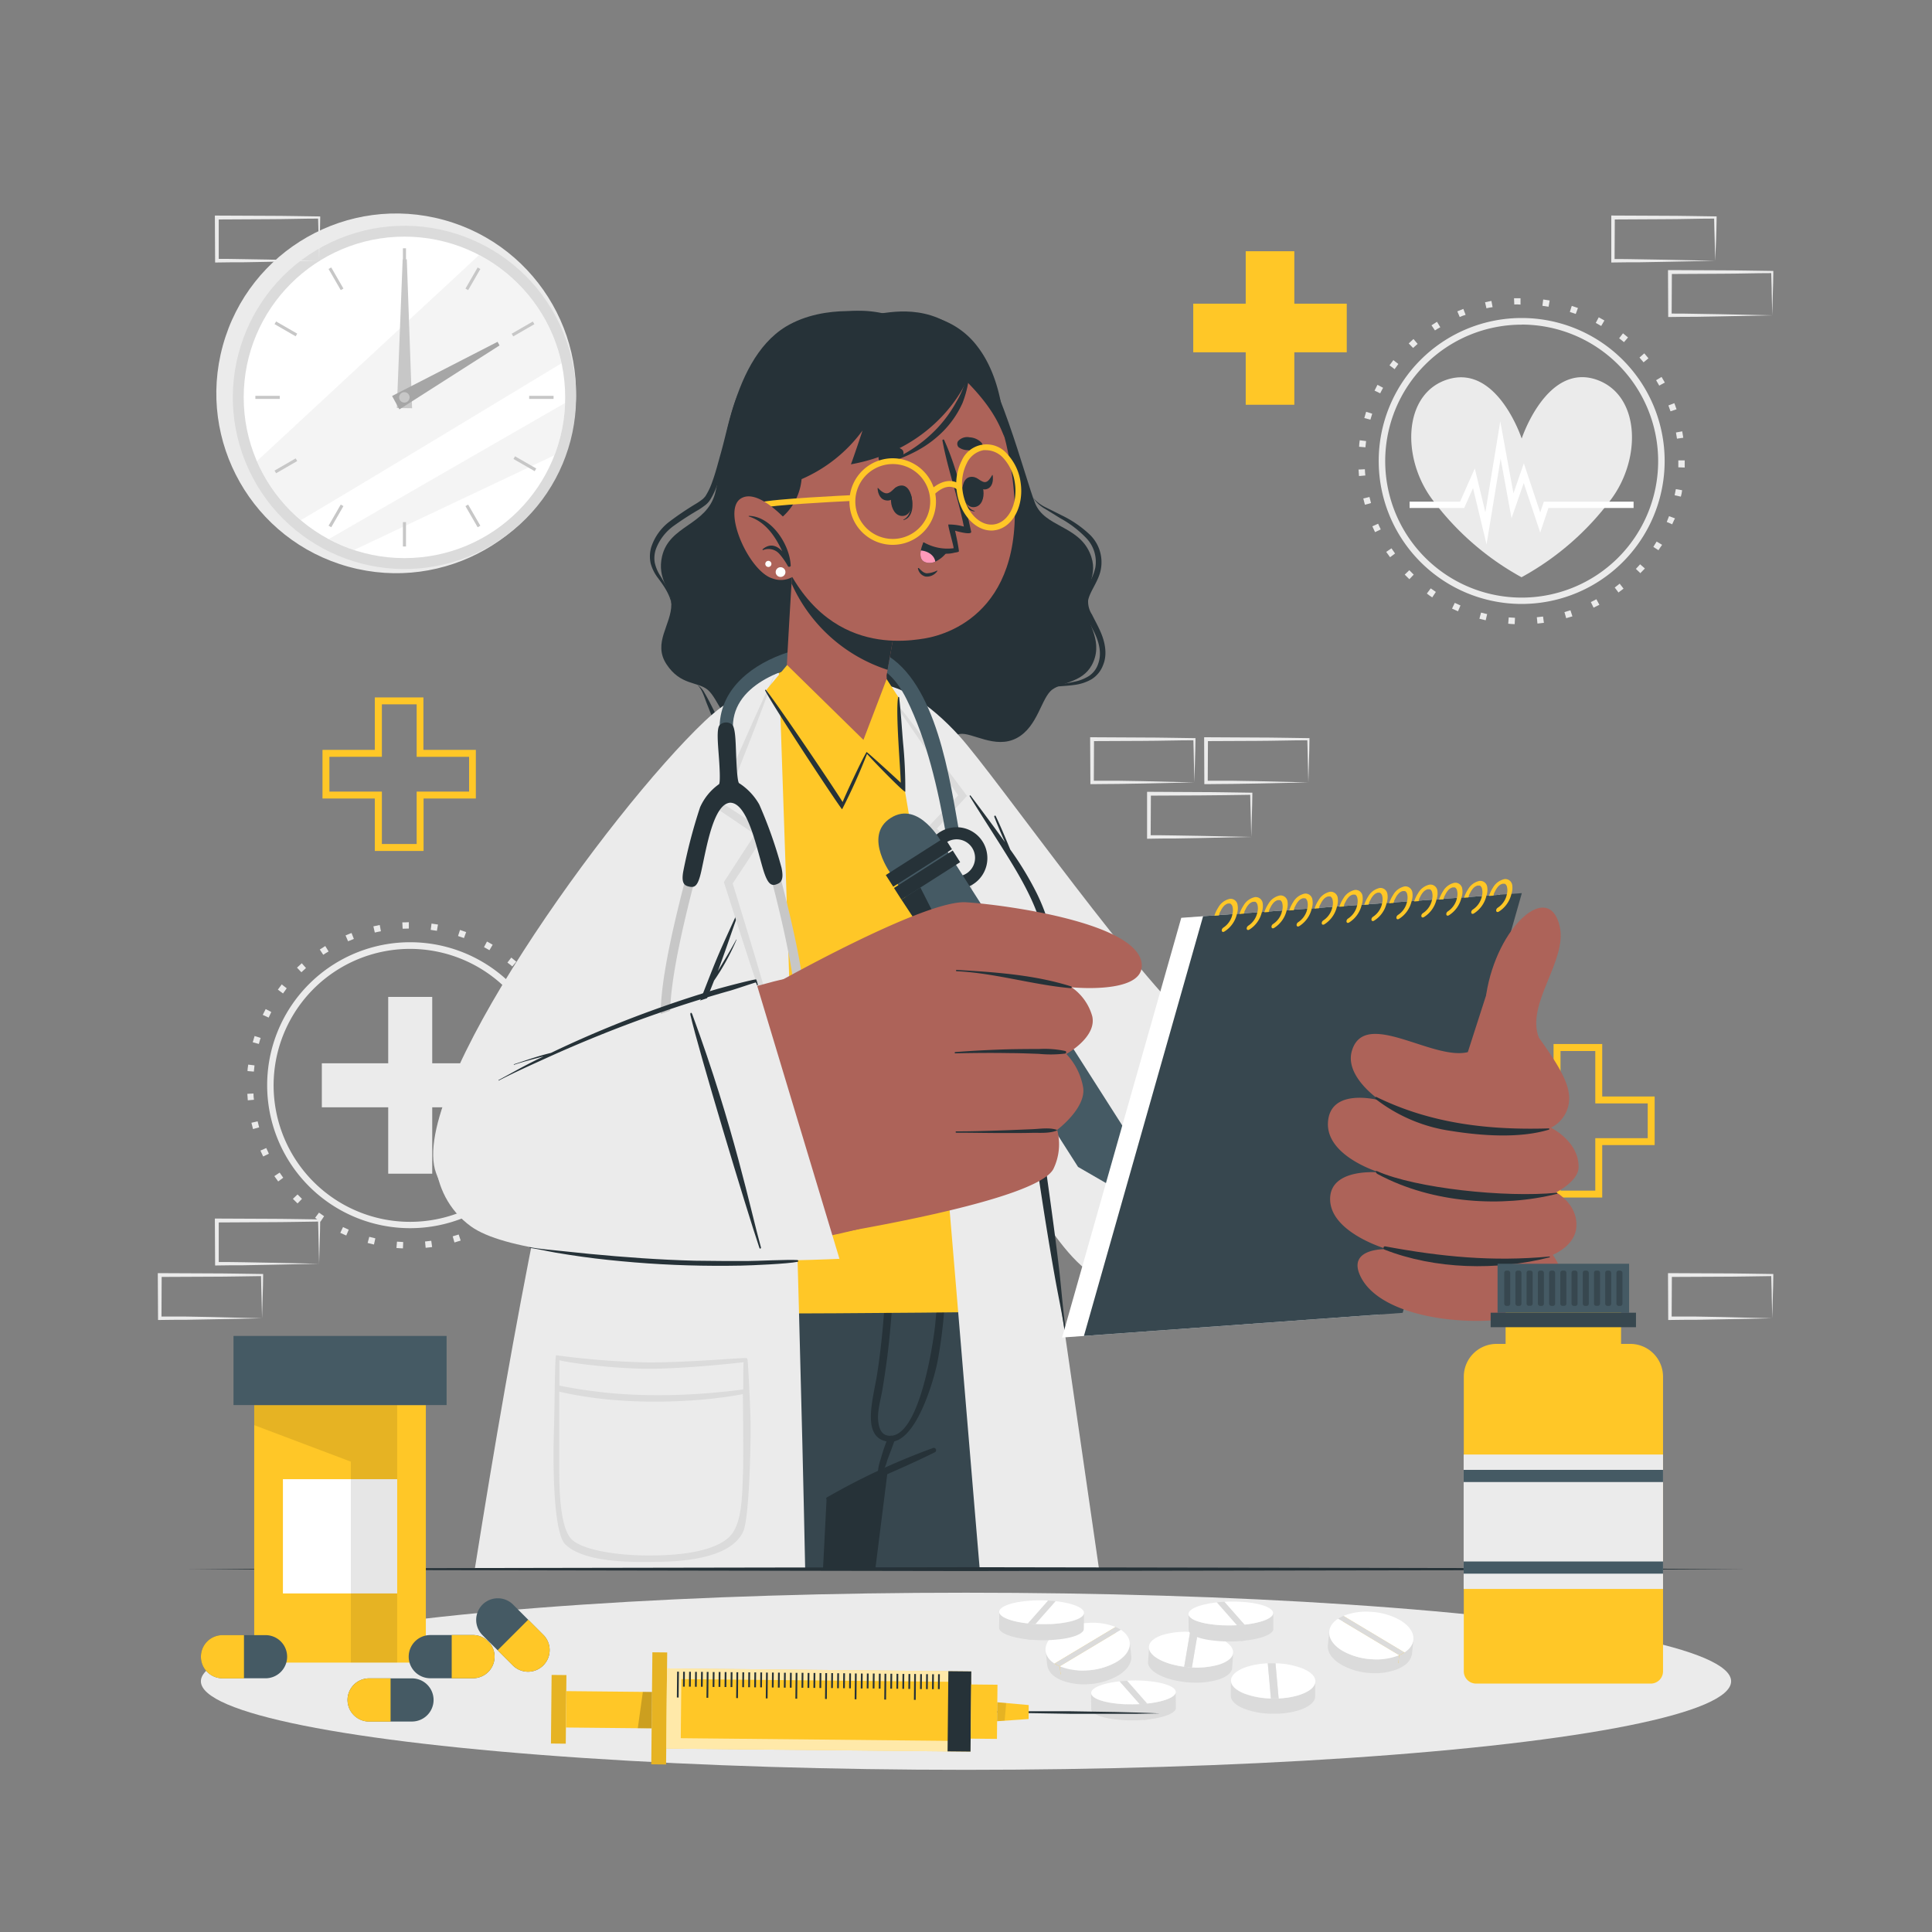 <svg xmlns="http://www.w3.org/2000/svg" viewBox="0 0 500 500"><rect x="0" y="0" width="500" height="500" fill="#808080" stroke="none"/><g id="freepik--background-complete--inject-75"><path d="M106.14,317.85a37,37,0,1,1,37-37A37,37,0,0,1,106.14,317.85Zm0-72.28a35.32,35.32,0,1,0,35.31,35.32A35.36,35.36,0,0,0,106.14,245.57Z" style="fill:#ebebeb"></path><path d="M104.28,323.08c-.56,0-1.12-.06-1.68-.1l.14-1.64c.53,0,1.07.08,1.61.1Zm5.88-.15L110,321.3c.54-.05,1.07-.12,1.61-.19l.22,1.63C111.28,322.82,110.73,322.88,110.16,322.93Zm-13.38-.85c-.55-.12-1.09-.26-1.64-.4l.43-1.59c.52.14,1.05.27,1.57.39Zm20.83-.53-.45-1.59c.52-.14,1-.3,1.55-.47l.51,1.57Zm-28-1.8c-.52-.22-1-.45-1.54-.69l.7-1.49c.49.24,1,.46,1.48.67Zm35.09-.9-.72-1.48c.49-.24,1-.48,1.44-.74l.78,1.45C125.68,318.34,125.18,318.6,124.67,318.85Zm-41.76-2.68c-.47-.31-.94-.63-1.39-1l1-1.34c.43.32.88.63,1.33.92Zm48.23-1.24-1-1.33,1.28-1,1,1.28C132,314.25,131.59,314.6,131.14,314.93ZM77,311.45c-.41-.39-.81-.78-1.2-1.19L77,309.12c.38.39.76.77,1.15,1.14Zm59.82-1.53-1.19-1.13c.37-.39.73-.79,1.09-1.2l1.23,1.08C137.57,309.1,137.2,309.51,136.81,309.92ZM72,305.76c-.33-.45-.65-.91-1-1.38l1.37-.91c.3.44.61.89.93,1.32ZM141.5,304l-1.37-.9c.29-.45.58-.91.86-1.37l1.41.84C142.11,303,141.81,303.51,141.5,304Zm-73.39-4.7c-.25-.51-.48-1-.71-1.53l1.51-.66c.22.5.44,1,.67,1.47Zm77-2-1.51-.64c.21-.5.41-1,.6-1.51l1.54.58C145.49,296.26,145.28,296.78,145.06,297.3Zm-79.63-5.1c-.15-.54-.28-1.08-.41-1.63l1.6-.38c.12.53.25,1.05.4,1.57Zm81.93-2.12-1.6-.36c.12-.52.22-1.05.32-1.58l1.62.29C147.6,289,147.49,289.53,147.36,290.08Zm-83.28-5.32q-.08-.84-.12-1.68L65.6,283q0,.81.12,1.62Zm84.25-2.19-1.64-.06q0-.81,0-1.62v-.17h1.65v.16C148.37,281.46,148.36,282,148.33,282.57ZM65.7,277.33l-1.64-.14c0-.56.11-1.12.18-1.67l1.63.2C65.81,276.26,65.75,276.79,65.7,277.33Zm80.61-2.25c-.08-.53-.16-1.07-.26-1.59l1.62-.3c.1.55.19,1.1.27,1.66ZM67,270.17l-1.59-.43q.23-.81.48-1.62l1.57.5C67.27,269.13,67.12,269.65,67,270.17ZM144.64,268c-.18-.52-.36-1-.55-1.53l1.54-.58c.2.52.39,1.05.57,1.58Zm-75.12-4.65L68,262.65c.24-.51.49-1,.76-1.51l1.45.77C70,262.39,69.75,262.87,69.52,263.36Zm72.2-2c-.26-.47-.53-.94-.81-1.4l1.41-.85c.29.48.57,1,.84,1.46Zm-68.48-4.24-1.33-1c.33-.45.67-.9,1-1.34l1.29,1C73.89,256.24,73.56,256.67,73.24,257.11Zm64.42-1.79q-.51-.63-1-1.23l1.24-1.09c.37.42.73.85,1.08,1.28ZM78,251.62l-1.14-1.19c.41-.39.82-.77,1.24-1.14l1.09,1.23C78.81,250.88,78.41,251.24,78,251.62Zm54.57-1.51c-.41-.36-.83-.7-1.25-1l1-1.29c.44.35.87.7,1.3,1.07Zm-48.9-3-.91-1.37,1.42-.91.86,1.41C84.6,246.48,84.14,246.77,83.69,247.07Zm43-1.2-1.41-.79.77-1.45c.5.27,1,.54,1.47.83ZM90.08,243.6l-.65-1.51c.51-.22,1-.43,1.55-.63l.6,1.53C91.07,243.19,90.57,243.39,90.08,243.6Zm30-.83c-.51-.19-1-.36-1.54-.53l.51-1.57c.53.18,1.07.36,1.59.55ZM97,241.34l-.37-1.6c.54-.13,1.09-.24,1.65-.35l.3,1.62C98,241.11,97.51,241.22,97,241.34Zm16.07-.45c-.53-.09-1.06-.17-1.6-.24l.21-1.63c.56.07,1.12.16,1.67.25Zm-8.87-.54-.08-1.64c.56,0,1.12,0,1.69-.05v1.65C105.27,240.31,104.73,240.32,104.19,240.35Z" style="fill:#ebebeb"></path><polygon points="100.47 303.75 111.86 303.75 111.86 286.57 129.04 286.57 129.04 275.18 111.86 275.18 111.86 258 100.47 258 100.47 275.18 83.29 275.18 83.29 286.57 100.47 286.57 100.47 303.75" style="fill:#ebebeb"></polygon><path d="M416.83,129.39a71.81,71.81,0,0,1-23.06,20,71.76,71.76,0,0,1-23-20c-8.12-10.74-7.72-27.56,3.89-31.2,12.84-4,19.15,15.31,19.15,15.31s6.4-19.45,19.16-15.31C424.5,102,424.94,118.65,416.83,129.39Z" style="fill:#ebebeb"></path><polygon points="384.72 140.9 381.22 126.33 378.93 131.47 364.8 131.47 364.8 129.82 377.87 129.82 381.68 121.23 384.41 132.59 388.27 109.05 391.68 127.67 394.37 119.9 398.61 132.63 399.55 129.82 422.77 129.82 422.77 131.46 400.74 131.46 398.61 137.82 394.34 125.01 391.18 134.13 388.36 118.68 384.72 140.9" style="fill:#fff"></polygon><path d="M393.81,156.3a37,37,0,1,1,37-37A37,37,0,0,1,393.81,156.3Zm0-72.28a35.32,35.32,0,1,0,35.32,35.32A35.35,35.35,0,0,0,393.81,84Z" style="fill:#ebebeb"></path><path d="M392,161.53c-.56,0-1.12-.06-1.68-.11l.14-1.64c.53.05,1.07.08,1.62.11Zm5.89-.15-.16-1.64c.54-.05,1.08-.11,1.61-.18l.22,1.63C399,161.26,398.4,161.33,397.84,161.38Zm-13.39-.85c-.55-.12-1.09-.26-1.63-.4l.42-1.59c.52.14,1.05.27,1.58.39Zm20.83-.54-.45-1.58c.52-.15,1-.3,1.55-.47l.51,1.57C406.36,159.68,405.82,159.84,405.28,160Zm-28-1.79c-.52-.22-1-.45-1.54-.69l.7-1.49,1.48.67Zm35.1-.91-.72-1.48c.48-.23,1-.48,1.43-.73l.78,1.44C413.35,156.79,412.85,157.05,412.35,157.29Zm-41.77-2.68c-.47-.31-.93-.63-1.39-1l1-1.34c.44.32.88.62,1.33.92Zm48.23-1.24-1-1.32c.44-.32.86-.65,1.28-1l1,1.29C419.71,152.7,419.27,153,418.81,153.37Zm-54.15-3.47c-.41-.39-.81-.79-1.2-1.19l1.19-1.14q.56.57,1.14,1.14Zm59.82-1.53-1.19-1.14c.37-.39.73-.79,1.09-1.19l1.24,1.08C425.25,147.54,424.87,148,424.48,148.37Zm-64.81-4.16c-.33-.46-.65-.91-1-1.38l1.36-.92c.3.45.61.89.93,1.33Zm69.51-1.78-1.38-.9c.29-.46.58-.91.86-1.38l1.41.85C429.78,141.48,429.48,142,429.18,142.43Zm-73.4-4.71c-.25-.5-.48-1-.7-1.52l1.5-.66c.22.49.44,1,.68,1.47Zm77-2-1.51-.64c.21-.49.41-1,.6-1.5l1.54.58C433.16,134.7,433,135.23,432.73,135.74Zm-79.62-5.09c-.15-.54-.29-1.09-.42-1.63l1.6-.38c.12.53.26,1.05.4,1.57ZM435,128.53l-1.61-.36c.12-.53.23-1.06.32-1.59l1.62.29C435.27,127.43,435.16,128,435,128.53Zm-83.29-5.33q-.08-.83-.12-1.68l1.64-.08c0,.54.07,1.08.12,1.61ZM436,121l-1.65-.06c0-.54,0-1.08,0-1.62v-.17H436v.16C436,119.9,436,120.46,436,121Zm-82.64-5.24-1.63-.14c0-.56.1-1.12.17-1.68l1.64.21C353.48,114.7,353.42,115.24,353.37,115.78ZM434,113.53c-.07-.54-.16-1.07-.26-1.6l1.62-.3c.1.55.19,1.11.27,1.66Zm-79.33-4.91-1.59-.43c.15-.55.31-1.08.48-1.62l1.57.5C355,107.58,354.79,108.1,354.65,108.62Zm77.66-2.17c-.17-.51-.36-1-.55-1.52l1.54-.59q.3.8.57,1.59Zm-75.12-4.65-1.48-.71c.24-.51.5-1,.76-1.5l1.45.77C357.67,100.83,357.43,101.32,357.19,101.8Zm72.2-2c-.26-.48-.53-.94-.81-1.4l1.41-.85c.29.47.57,1,.84,1.45Zm-68.47-4.25-1.34-1q.5-.69,1-1.35l1.29,1C361.56,94.68,361.23,95.12,360.92,95.55Zm64.41-1.78c-.34-.42-.69-.83-1.05-1.24l1.24-1.08c.37.42.73.84,1.08,1.28Zm-59.64-3.71-1.14-1.18c.41-.39.82-.77,1.24-1.14L366.88,89C366.48,89.33,366.08,89.69,365.69,90.06Zm54.57-1.51c-.41-.35-.83-.69-1.25-1l1-1.29c.44.35.87.71,1.3,1.08Zm-48.89-3-.92-1.36c.47-.32.94-.62,1.42-.91l.86,1.41C372.27,84.93,371.81,85.22,371.37,85.51Zm43-1.19c-.46-.27-.93-.54-1.41-.79l.77-1.45c.5.26,1,.54,1.47.82Zm-36.59-2.27-.65-1.51q.76-.33,1.56-.63l.59,1.53C378.74,81.63,378.25,81.84,377.75,82.05Zm30-.84c-.51-.18-1-.36-1.53-.52l.5-1.57c.54.17,1.07.35,1.6.55Zm-23.1-1.42-.37-1.61c.54-.12,1.09-.24,1.65-.34l.3,1.61C385.71,79.55,385.18,79.67,384.66,79.79Zm16.07-.45c-.53-.09-1.06-.17-1.6-.24l.21-1.63c.56.07,1.12.15,1.67.25Zm-8.87-.54-.07-1.65c.55,0,1.11,0,1.68,0v1.64C392.94,78.76,392.4,78.77,391.86,78.8Z" style="fill:#ebebeb"></path><circle cx="102.54" cy="101.8" r="46.54" transform="translate(-22.79 173.71) rotate(-74.64)" style="fill:#ebebeb"></circle><circle cx="104.67" cy="102.84" r="44.41" transform="translate(-31.08 47.13) rotate(-22.18)" style="fill:#dbdbdb"></circle><circle cx="104.67" cy="102.84" r="41.6" style="fill:#fff"></circle><path d="M145.34,94c-19,11.48-50.09,30.31-67.49,40.63a41.68,41.68,0,0,1-11.37-15.28L124,66A41.65,41.65,0,0,1,145.34,94Z" style="fill:#ebebeb;opacity:0.5"></path><path d="M146.25,104.29a41.22,41.22,0,0,1-2.75,13.52L91.61,142.35a40.5,40.5,0,0,1-6.55-2.81C100.73,130.48,129.37,114,146.25,104.29Z" style="fill:#ebebeb;opacity:0.5"></path><rect x="104.27" y="64.26" width="0.8" height="6.31" style="fill:#c7c7c7"></rect><rect x="86.56" y="69" width="0.8" height="6.31" transform="translate(-24.43 53.14) rotate(-30)" style="fill:#c7c7c7"></rect><rect x="73.59" y="81.97" width="0.8" height="6.31" transform="translate(-36.73 106.63) rotate(-60)" style="fill:#c7c7c7"></rect><rect x="66.09" y="102.44" width="6.31" height="0.8" style="fill:#c7c7c7"></rect><rect x="70.84" y="120.15" width="6.31" height="0.8" transform="translate(-50.37 53.15) rotate(-30)" style="fill:#c7c7c7"></rect><rect x="83.81" y="133.12" width="6.31" height="0.8" transform="translate(-72.15 142.18) rotate(-60.04)" style="fill:#c7c7c7"></rect><rect x="104.27" y="135.12" width="0.8" height="6.31" style="fill:#c7c7c7"></rect><rect x="121.99" y="130.37" width="0.8" height="6.31" transform="translate(-50.37 79.08) rotate(-30)" style="fill:#c7c7c7"></rect><rect x="134.96" y="117.4" width="0.8" height="6.31" transform="matrix(0.5, -0.87, 0.87, 0.5, -36.73, 177.5)" style="fill:#c7c7c7"></rect><rect x="136.95" y="102.44" width="6.31" height="0.8" style="fill:#c7c7c7"></rect><rect x="132.21" y="84.72" width="6.31" height="0.8" transform="translate(-24.43 79.1) rotate(-30)" style="fill:#c7c7c7"></rect><rect x="119.24" y="71.75" width="6.31" height="0.8" transform="translate(-1.27 142.12) rotate(-60.02)" style="fill:#c7c7c7"></rect><polygon points="105.28 67.11 106.65 105.65 102.7 105.6 104.21 67.1 105.28 67.11" style="fill:#c7c7c7"></polygon><polygon points="129.28 89.4 103.36 105.95 101.47 102.48 128.77 88.46 129.28 89.4" style="fill:#a6a6a6"></polygon><path d="M106,102.84a1.35,1.35,0,1,1-1.35-1.35A1.35,1.35,0,0,1,106,102.84Z" style="fill:#c7c7c7"></path><path d="M82.59,327.06l-13.12.27-6.66.12c-2.23,0-4.47,0-6.7.05h-.44v-.44l-.06-11.19v-.51h.5l13.24.06c4.42,0,8.83.11,13.24.16h.28v.27c0,1.89-.09,3.78-.13,5.65Zm0,0-.14-5.66c0-1.86-.11-3.7-.13-5.53l.27.27c-4.41.05-8.82.16-13.24.16l-13.24.07.5-.5,0,11.19-.45-.45c2.18,0,4.36,0,6.55.05l6.58.12Z" style="fill:#ebebeb"></path><path d="M67.82,341.17l-13.12.27-6.66.12c-2.23,0-4.47,0-6.7.05H40.9v-.44L40.84,330v-.51h.5l13.24.06c4.41,0,8.83.11,13.24.16h.28V330c0,1.89-.08,3.78-.13,5.65Zm0,0-.14-5.66c-.05-1.86-.11-3.7-.13-5.53l.27.27c-4.41.05-8.83.16-13.24.16l-13.24.06.5-.49-.05,11.19-.45-.45c2.18,0,4.36,0,6.55,0l6.58.12Z" style="fill:#ebebeb"></path><path d="M338.6,202.49l-13.13.28-6.66.11c-2.22.05-4.46,0-6.69.06h-.44v-.45l-.05-11.19v-.5h.5l13.24.07c4.41,0,8.83.11,13.24.16h.28v.27c0,1.9-.08,3.79-.13,5.66Zm0,0-.14-5.65c0-1.86-.11-3.71-.13-5.54l.27.28c-4.41,0-8.83.15-13.24.16l-13.24.06.5-.5-.06,11.19-.44-.44c2.18,0,4.36,0,6.54,0l6.58.11Z" style="fill:#ebebeb"></path><path d="M323.83,216.6l-13.13.28L304,217c-2.22,0-4.46,0-6.69.06h-.45v-.45l0-11.19v-.5h.5l13.24.07c4.41,0,8.82.11,13.24.16h.27v.27c0,1.9-.09,3.79-.13,5.66Zm0,0-.14-5.65c-.05-1.86-.12-3.71-.14-5.54l.28.28c-4.42.05-8.83.15-13.24.16l-13.24.06.5-.5-.06,11.19-.44-.44c2.18,0,4.36,0,6.54.05l6.58.11Z" style="fill:#ebebeb"></path><path d="M309.11,202.49l-13.12.28-6.66.11c-2.23.05-4.46,0-6.7.06h-.44v-.45l-.06-11.19v-.5h.5l13.24.07c4.42,0,8.83.11,13.24.16h.28v.27c0,1.9-.09,3.79-.13,5.66Zm0,0-.14-5.65c0-1.86-.11-3.71-.13-5.54l.27.28c-4.41,0-8.82.15-13.24.16l-13.24.06.5-.5-.05,11.19-.45-.44c2.19,0,4.36,0,6.55,0l6.58.11Z" style="fill:#ebebeb"></path><path d="M458.66,341.17l-13.13.27-6.66.12c-2.22,0-4.46,0-6.69.05h-.45v-.44L431.68,330v-.51h.5l13.24.06c4.41,0,8.83.11,13.24.16h.27V330c0,1.89-.08,3.78-.13,5.65Zm0,0-.14-5.66c0-1.86-.12-3.7-.13-5.53l.27.27c-4.41.05-8.83.16-13.24.16l-13.24.06.5-.49-.06,11.19-.44-.45c2.18,0,4.36,0,6.54,0l6.58.12Z" style="fill:#ebebeb"></path><path d="M443.89,67.49l-13.13.27-6.66.12c-2.22,0-4.46,0-6.69.05H417v-.45l0-11.19v-.51h.51l13.24.06c4.41,0,8.82.11,13.24.16h.27v.27c0,1.9-.09,3.78-.13,5.65Zm0,0-.14-5.66c-.05-1.86-.12-3.7-.14-5.53l.28.27c-4.42,0-8.83.16-13.24.16l-13.24.07.5-.5-.06,11.19-.44-.45c2.18,0,4.35,0,6.54.06l6.58.11Z" style="fill:#ebebeb"></path><path d="M458.66,81.6l-13.13.27-6.66.12c-2.22,0-4.46,0-6.69.05h-.45V81.6l-.05-11.19V69.9h.5l13.24.06c4.41,0,8.83.11,13.24.16h.27v.27c0,1.89-.08,3.78-.13,5.65Zm0,0-.14-5.66c0-1.86-.12-3.7-.13-5.53l.27.27c-4.41,0-8.83.16-13.24.16l-13.24.07.5-.5-.06,11.19-.44-.45c2.18,0,4.36,0,6.54.06l6.58.11Z" style="fill:#ebebeb"></path><path d="M82.59,67.49l-13.12.27-6.66.12c-2.23,0-4.47,0-6.7.05h-.44v-.45L55.61,56.3v-.51h.5l13.24.06c4.42,0,8.83.11,13.24.16h.28v.27c0,1.9-.09,3.78-.13,5.65Zm0,0-.14-5.66c0-1.86-.11-3.7-.13-5.53l.27.27c-4.41,0-8.82.16-13.24.16l-13.24.07.5-.5,0,11.19L56.11,67c2.18,0,4.36,0,6.55.06l6.58.11Z" style="fill:#ebebeb"></path></g><g id="freepik--Shadow--inject-75"><ellipse cx="250" cy="435.11" rx="198.01" ry="22.92" style="fill:#ebebeb"></ellipse></g><g id="freepik--Icons--inject-75"><path d="M109.62,220.22H97V206.65H83.46V194.07H97V180.49h12.58v13.58h13.57v12.58H109.62Zm-10.79-1.79h9V204.86H121.4v-9H107.83V182.28h-9v13.58H85.25v9H98.83Z" style="fill:#FFC727"></path><path d="M414.65,309.92H402.06V296.35H388.49V283.77h13.57V270.19h12.59v13.58h13.57v12.58H414.65Zm-10.79-1.79h9V294.56h13.57v-9H412.86V272h-9v13.58H390.28v9h13.58Z" style="fill:#FFC727"></path><polygon points="348.54 78.59 348.54 91.17 334.97 91.17 334.97 104.75 322.39 104.75 322.39 91.17 308.81 91.17 308.81 78.59 322.39 78.59 322.39 65.02 334.97 65.02 334.97 78.59 348.54 78.59" style="fill:#FFC727"></polygon></g><g id="freepik--Character--inject-75"><path d="M227.11,81.18c2.61-.08,13.54-3.15,22.58,5.78,8.56,8.45,15.69,37.19,18.2,43.3S278.89,136,282,143c2.7,6.07-1.54,9.14-1.28,13.86.21,3.67,4.71,8.5,2.27,14.36-2.21,5.33-7.64,5.15-10.58,7.18s-3.74,9.7-9.31,12.63-11.62-1.61-14.74-1.08-5.29,10.7-15.61,11.49-14.64-7.36-19.12-8.39-14.57,3.6-20.23-.89-7.61-11.37-10.2-13.6-7.06-1.1-10.71-6.65,1.29-10.23,1.25-15.54c0-3.7-3.77-6.51-2.4-12.39,1.89-8.08,11.43-7.94,13.73-16.3,1.8-6.55,3.29-34,18.3-43.15C213.77,78.28,227.11,81.18,227.11,81.18Z" style="fill:#263238"></path><path d="M267.34,128.78a9.19,9.19,0,0,0,3.27,3l3.77,2.33a27.64,27.64,0,0,1,6.86,5.27,8.87,8.87,0,0,1,2.22,7.57,13.64,13.64,0,0,1-1.57,3.88,15.94,15.94,0,0,0-1.89,4.27,7.53,7.53,0,0,0,1.18,4.72c.69,1.34,1.43,2.6,2.05,3.9,1.25,2.56,1.92,5.39,1,8a6.06,6.06,0,0,1-2.35,3.19,11,11,0,0,1-3.92,1.53c-1.42.33-2.88.52-4.35.77a7.48,7.48,0,0,0-4.09,1.65,7.84,7.84,0,0,1,4.15-1.2c1.47-.13,2.95-.19,4.44-.41a11.82,11.82,0,0,0,4.35-1.44,7.28,7.28,0,0,0,3-3.65c1.27-3,.41-6.42-.85-9.11-.62-1.38-1.36-2.69-2-4a6.12,6.12,0,0,1-1-3.7c.5-2.46,2.79-5,3.31-8.14a9.94,9.94,0,0,0-2.77-8.74,28.45,28.45,0,0,0-7.41-5.11l-4-2A9.93,9.93,0,0,1,267.34,128.78Z" style="fill:#263238"></path><path d="M191,101.93c-2.06,4.91-3,10.18-4.42,15.24-.72,2.53-1.35,5.09-2.25,7.53a17.3,17.3,0,0,1-1.59,3.42,2.57,2.57,0,0,1-.51.67,3,3,0,0,1-.63.57c-.5.38-1,.73-1.59,1.07a79.73,79.73,0,0,0-6.64,4.48,13.54,13.54,0,0,0-4.82,6.67,8.45,8.45,0,0,0-.16,4.21,10.94,10.94,0,0,0,1.82,3.7c1.59,2.13,3.11,4.27,3.61,6.92-.1-2.7-1.58-5.14-2.92-7.37a10.18,10.18,0,0,1-1.46-3.47,7.2,7.2,0,0,1,.36-3.61,13.06,13.06,0,0,1,4.53-5.85,77.07,77.07,0,0,1,6.6-4.26c.56-.37,1.12-.75,1.67-1.18A5.59,5.59,0,0,0,184,129a18.58,18.58,0,0,0,1.69-3.78,64.52,64.52,0,0,0,2.06-7.74l1.52-7.8A67.8,67.8,0,0,1,191,101.93Z" style="fill:#263238"></path><path d="M180.46,177.22c1.35,1.32,1.81,3.25,2.52,5s1.37,3.54,2.15,5.29a27.45,27.45,0,0,0,2.82,5.07,12.55,12.55,0,0,0,4.47,4c3.93,1.71,8.11.76,11.66-.49,1.81-.64,3.55-1.37,5.33-2a11.83,11.83,0,0,1,5.48-.86,11,11,0,0,0-5.71.06c-1.87.44-3.67,1-5.49,1.52-3.54,1-7.4,1.63-10.55.2a11.36,11.36,0,0,1-3.91-3.46,34.33,34.33,0,0,1-2.94-4.69c-.9-1.65-1.71-3.35-2.56-5-.44-.85-.89-1.69-1.38-2.51A5.67,5.67,0,0,0,180.46,177.22Z" style="fill:#263238"></path><polygon points="278.65 406.09 192.03 406.09 186.88 298.95 264.28 298.95 278.65 406.09" style="fill:#37474f"></polygon><polygon points="240.04 298.95 230.89 371.51 230.88 371.62 230.68 373.13 230.31 376.1 229.89 379.41 229.74 380.59 229.62 381.54 226.53 406.09 192.03 406.09 186.88 298.95 240.04 298.95" style="fill:#263238"></polygon><path d="M261.06,406.09h-2.29c-.12-.95-.23-1.89-.35-2.84-3.08-25-6.07-50-8.67-75-.24-2.29-.48-4.59-.71-6.88,0-.36.58-.43.63-.07.21,1.54.43,3.08.63,4.62C254,352.62,257.52,379.36,261.06,406.09Z" style="fill:#263238"></path><path d="M256.42,298.87a.32.32,0,0,1,0,.08c-.23,1.07-2.76,12.81-6.1,27-.18.77-.36,1.55-.55,2.33-1.48,6.19-3.09,12.74-4.72,19-3.52,13.59-7.13,25.77-9.59,29.78a3.93,3.93,0,0,1-1.09,1.27c-.8.47-2.5,1.31-4.61,2.3l-1.4.65-1.2.55c-4.8,2.2-10.57,4.72-13.24,5.83l0,0v.21l-.93,18.24H131.4l8.64-52,10.43-55.19Z" style="fill:#37474f"></path><path d="M241.42,374.76A174.54,174.54,0,0,0,214,387.53a.31.31,0,0,0,.26.56c9.23-4,18.65-7.76,27.65-12.23A.6.6,0,0,0,241.42,374.76Z" style="fill:#263238"></path><path d="M244.2,311.52c0-.32-.58-.39-.58,0,.07,11-.63,20.6-1.55,30.85-.43,4.75-4.25,31-12.5,29.12-1.38-.32-2.09-1.68-2.3-3.76-.26-2.51.68-5.57,1.09-8.06.92-5.5,1.65-11,2.12-16.58a150.26,150.26,0,0,0-.33-31.09.27.27,0,0,0-.53,0c0,14.36-.37,28.69-2.51,42.92-1,6.83-4.48,17.12,2.67,18.18s12-16.17,12.88-20.89C245.14,339,245.24,324.84,244.2,311.52Z" style="fill:#263238"></path><path d="M229.79,372.16a43.6,43.6,0,0,0-1.86,5.44,12.61,12.61,0,0,0-.77,4.48c0,.29.42.32.57.12a15.59,15.59,0,0,0,1.92-4.35c.63-1.69,1.29-3.36,1.87-5.06A.92.92,0,0,0,229.79,372.16Z" style="fill:#263238"></path><path d="M168.76,377.62c-.82,9.5-1.79,19-2.81,28.47h-.89c1-9.5,2.14-19,3.37-28.48C168.46,377.4,168.78,377.4,168.76,377.62Z" style="fill:#263238"></path><path d="M224.75,203.06c7.47,24.36,39.8,111.37,61.48,124.63,14.19,8.67,85.46,13.6,99.17,7.24,7.61-3.54,5.24-61.1-3.73-61.42-11.19-.4-66.2-1.88-72.29-4.79s-47.18-57.86-62.84-74.51C219.55,165.49,219.77,186.84,224.75,203.06Z" style="fill:#ad6359"></path><path d="M364.62,269.19l-10.16,70.4s-57.88,1.7-73.66-11.21C258.31,310,226.06,217,222.4,202.45c-8.67-34.5,10.65-28.74,25.85-12,9.87,10.9,48.7,66.66,63.08,76.93C315.41,270.33,364.62,269.19,364.62,269.19Z" style="fill:#ebebeb"></path><path d="M340.2,336.14c1.19-10.45,7.62-53,9.63-62.13.14-.63.58-.7.52,0-2.81,31.39-8,52-9.73,62.18C340.57,336.43,340.17,336.41,340.2,336.14Z" style="fill:#263238"></path><path d="M264.31,272.81l9.67,66.5s-108.38,1.6-135.29-.29c0,0,21.95-124.33,50.88-155.75,14.47-15.71,31.46-14.53,42.29-3.55,2.74,2.78,35.43,46,38.87,62.49C273.73,256.77,264.31,272.81,264.31,272.81Z" style="fill:#FFC727"></path><path d="M222.08,265.39a118.64,118.64,0,0,1,17.38-.29c2.87.21,5.72.54,8.57.94,1.42.2,2.85.35,4.27.49a18.31,18.31,0,0,0,4.5,0c.13,0,.16.18,0,.21a33.1,33.1,0,0,1-4.2.68,29.82,29.82,0,0,1-4.12,0c-2.92-.18-5.83-.49-8.75-.7-5.88-.42-11.76-.85-17.66-.84C221.82,265.88,221.81,265.42,222.08,265.39Z" style="fill:#263238"></path><path d="M209,273a128.56,128.56,0,0,1,14-3.24c2.36-.4,4.73-.66,7.12-.86,1.13-.09,2.28-.17,3.42-.23s2.52,0,3.77,0c.13,0,.17.19,0,.21-1.18.11-2.35.42-3.52.61l-3.54.54c-2.35.37-4.7.77-7.07,1.12-4.72.69-9.42,1.43-14.12,2.29C208.76,273.41,208.72,273.05,209,273Z" style="fill:#263238"></path><path d="M208.38,406.09H122.87c10-62.82,22-127.16,33.55-159.54,24.86-69.81,45.15-72.48,45.15-72.48v.08c.11,2.95,3,82.08,5.22,165.77C207.39,362.1,207.94,384.6,208.38,406.09Z" style="fill:#ebebeb"></path><path d="M194.26,368.6c0-2.44-.54-14-.76-16.33h0c0-.27-.1-.81-.32-.81-3.19,0-14.26,1.13-25.41,1.13a202.35,202.35,0,0,1-23.83-1.86c-.37.11-.37,12.81-.57,18.95-.4,12.81.19,27.3,2.92,30,5.1,5,18.69,4.57,23,4.53s19.5-.05,23.07-7.89C193.88,392.81,194.3,374.93,194.26,368.6Zm-2,13c-.18,6.32-.38,12-2.81,15.33-2.08,2.81-7.95,5.64-21.46,5.63-9.76,0-18-1.79-20.25-4.39-2.7-3.11-3-12.05-3-17.39,0-7.37,0-13.26,0-20.62,18.87,4.38,39.63,2.22,47.5.63C192.27,361.1,192.44,376.65,192.29,381.6Zm.05-22c-24.51,3.15-39.68.52-47.54-1,0-2.36,0-4.2,0-6.57,3.37.85,14.71,2.2,23.21,2.2,7.91,0,19.53-1.1,24.46-1.69C192.3,354.48,192.4,358.7,192.34,359.59Z" style="fill:#dbdbdb"></path><path d="M199,206.89c-4.81,19.91-29.55,90.73-35.7,96.87-7.33,7.32-39.29,29.83-50.43-.14-7.72-20.75,44.74-93.49,69.53-117C194.5,175.21,207.05,173.53,199,206.89Z" style="fill:#ebebeb"></path><path d="M190.54,243.17c-1.5,2.77-3.15,5.46-4.77,8.16.38-1,.75-2,1.11-3,1.56-4.31,3-8.67,4.59-13,.06-.14-.16-.19-.22-.06-1.67,3.75-3.44,7.47-5.07,11.25s-3,7.42-4.48,11.17c-2.91,7.55-5.86,15.09-8.56,22.72a125.07,125.07,0,0,0-4.1,12.88c0,.12.15.21.21.09,1.79-3.61,3.2-7.41,4.64-11.17s2.88-7.48,4.28-11.24,2.89-7.65,4.37-11.46c.74-1.92,1.51-3.82,2.26-5.73a60,60,0,0,0,5.83-10.62C190.65,243.16,190.56,243.12,190.54,243.17Z" style="fill:#263238"></path><path d="M200.67,174.16q-4,8.44-7.76,17c-2.5,5.7-5.08,11.36-7.5,17.1l-.3.72.65.44,10.49,7.09L196,215c-2.85,4.26-5.61,8.57-8.39,12.87l-.27.42.15.46c2.81,8.71,5.52,17.45,8.47,26.12s5.84,17.35,8.94,26q-3.57-13.28-7.48-26.43c-2.52-8.8-5.28-17.52-7.94-26.28l-.12.88c2.82-4.27,5.66-8.53,8.42-12.85l.57-.9-.87-.57-10.62-6.9.36,1.16c2.38-5.75,4.58-11.57,6.88-17.35S198.53,180,200.67,174.16Z" style="fill:#dbdbdb"></path><path d="M284.43,406.09H253.55c-1.83-21.63-3.71-44.24-5.57-66.47-2.65-31.77-5.27-62.77-7.71-89.07a538.74,538.74,0,0,0-11.53-72.72c-.14-.61-.23-1-.25-1.05s0,0,0,0a13.62,13.62,0,0,1,3.27,2.85.94.94,0,0,0,.1.1l.33.37a3.15,3.15,0,0,1,.25.28c5.31,5.83,14.19,17.75,22.09,30,7.62,11.8,14.34,23.89,16,31.07l.09.4c.05.23.09.45.13.67a38.77,38.77,0,0,1,.55,5.76h0a44.17,44.17,0,0,1-5.91,22.49,1.4,1.4,0,0,1-.09.17c-.26.44-.42.67-.42.67l0,.11L275,341Z" style="fill:#ebebeb"></path><path d="M260.06,220.52c-3-4.82-6.13-9.59-9.1-14.45-.09-.14.13-.3.23-.17,3,4,6,8,8.91,12.07-1-2.17-1.91-4.35-2.78-6.57-.1-.25.25-.46.37-.21,1.35,2.85,2.56,5.75,3.76,8.67a82.67,82.67,0,0,1,6.92,11.44c4.13,8.49,5.91,17.77,3.67,27.05a33.65,33.65,0,0,1-2.7,7.4c-.8,1.6-3.41,5.08-3.39,5.18,1.7,9.48,3,19.07,4.31,28.61s2.72,19.3,3.85,29c.63,5.48,1,11,1.84,16.47,0,.2-.28.28-.31.08-.69-4.76-1.72-9.47-2.57-14.21s-1.64-9.48-2.41-14.24c-1.54-9.6-2.92-19.24-4.31-28.87-.78-5.44-1.64-10.89-2.26-16.36-.07-.6,2.39-4.48,3.12-6a38.78,38.78,0,0,0,2.38-6.26,35,35,0,0,0,1.14-13.47C269.68,236.46,264.9,228.25,260.06,220.52Z" style="fill:#263238"></path><path d="M228.74,177.83q4.78,7.26,9.73,14.39c3.32,4.74,6.56,9.54,9.94,14.23l.07-1.12-8.12,8.51-.67.7.71.69c3.42,3.31,6.9,6.56,10.37,9.82l-.29-.84c-1.26,8.82-2.61,17.62-3.73,26.46s-2.31,17.67-3.28,26.53c1.68-8.76,3.21-17.53,4.68-26.32s2.84-17.59,4.24-26.38l.08-.5-.37-.35c-3.43-3.3-6.86-6.61-10.34-9.85l0,1.39,8-8.66.5-.54-.43-.58c-3.41-4.67-7-9.24-10.44-13.87S232.35,182.37,228.74,177.83Z" style="fill:#dbdbdb"></path><path d="M189.7,189.07c-.81-11.83,13.52-16.53,22.38-17.75,10.49-1.44,17.48-.57,22.53,9.61,5.32,10.73,8.11,23.18,10.2,34.93.39,2.19,3.81,1.64,3.42-.56-2.41-13.53-5.87-38.78-19.35-46.12-12.41-6.77-44,.4-42.6,20.44.15,2.23,3.57,1.66,3.42-.55Z" style="fill:#455a64"></path><path d="M255.42,220.77a8,8,0,1,1-9.12-6.58A7.95,7.95,0,0,1,255.42,220.77Z" style="fill:#263238"></path><path d="M252.29,221.28a4.79,4.79,0,1,1-5.49-4A4.78,4.78,0,0,1,252.29,221.28Z" style="fill:#ebebeb"></path><path d="M201.73,226.13c8.75,33.23,7.4,41.35,4.64,45.17a22,22,0,0,1-7.8,6.3l-1-2.19.5,1.09-.5-1.09a20,20,0,0,0,6.85-5.52c2-2.76,3.64-10.24-5-43.15Z" style="fill:#c7c7c7"></path><rect x="195.1" y="272.5" width="5.14" height="8.36" rx="1.11" transform="translate(51.4 583.65) rotate(-118.98)" style="fill:#263238"></rect><path d="M180,227c-6.59,25-8.18,38.76-5,43.15a19.94,19.94,0,0,0,6.85,5.51l-1,2.2a22,22,0,0,1-7.8-6.3c-3.78-5.22-2.44-18.31,4.63-45.17Z" style="fill:#c7c7c7"></path><rect x="179.2" y="272.72" width="5.14" height="8.36" rx="1.11" transform="translate(-148.5 302.01) rotate(-61.06)" style="fill:#263238"></rect><path d="M176.87,225.3a137.86,137.86,0,0,1,4.31-16.38A14.48,14.48,0,0,1,186,203c.48-.05.27-4.27,0-7.71-.22-3-.54-6.58.19-7.56a2.38,2.38,0,0,1,3.31-.17c.83.89.88,4.45,1,7.5.12,3.45.36,7.66.84,7.66a15.79,15.79,0,0,1,5.15,5.47,114.3,114.3,0,0,1,5.76,16.35c.77,3.56-.4,4-1.42,4.36-1.44.49-2.36-.5-3.49-4.44-1.8-6.24-4.07-16.75-8.42-16.72h0c-4.31.44-6.06,11.57-7.44,17.78-.87,3.89-1.69,4.26-3.18,3.92C177.26,229.19,176.19,228.75,176.87,225.3Z" style="fill:#263238"></path><path d="M229.45,174.79s1,19.27-2.56,19.59c-10.79,1-22.79-13.84-23.45-16.19-.17-.6.7-15.56,1.41-27.19.45-7.48.84-13.58.84-13.58l27.57,15.8-3.55,20.13Z" style="fill:#ad6359"></path><path d="M233.26,153.22l-3.55,20.13A41,41,0,0,1,204.85,151c.45-7.48.84-13.58.84-13.58l3.47,1.84Z" style="fill:#263238"></path><path d="M261.64,121.16c5.75,35.42-14.82,42.86-22.46,44.09-6.93,1.12-30.68,4.05-40.06-30.59s5.27-48.5,21-51.9S255.89,85.74,261.64,121.16Z" style="fill:#ad6359"></path><path d="M253,116.79a22.78,22.78,0,0,1-2.47-.29,4,4,0,0,1-2.45-.77,1.28,1.28,0,0,1-.14-1.55,3.15,3.15,0,0,1,3-1,4.59,4.59,0,0,1,3.06,1.37A1.36,1.36,0,0,1,253,116.79Z" style="fill:#263238"></path><path d="M229,119.87c.83-.18,1.56-.48,2.36-.73a4,4,0,0,0,2.28-1.21,1.27,1.27,0,0,0-.15-1.55,3.14,3.14,0,0,0-3.17-.45,4.65,4.65,0,0,0-2.76,1.9A1.37,1.37,0,0,0,229,119.87Z" style="fill:#263238"></path><path d="M235.73,127.94c0-.09-.17.13-.16.23.36,2.42.36,5.25-1.75,6.31-.06,0,0,.15,0,.13C236.49,133.93,236.46,130.17,235.73,127.94Z" style="fill:#263238"></path><path d="M233.27,125.65c-3.93.15-3.34,8,.31,7.88S236.57,125.52,233.27,125.65Z" style="fill:#263238"></path><path d="M231.76,126.18c-.65.5-1.27,1.34-2.09,1.48s-1.74-.6-2.42-1.35c-.07-.07-.14,0-.13.11.09,1.5.79,3,2.42,3.11s2.45-1.32,2.71-2.87C232.3,126.38,232,126,231.76,126.18Z" style="fill:#263238"></path><path d="M249.12,126.13c0-.1.2.1.2.2.09,2.44.6,5.22,2.86,5.88.07,0,.07.15,0,.14C249.45,132.16,248.81,128.45,249.12,126.13Z" style="fill:#263238"></path><path d="M251.12,123.43c3.9-.56,4.74,7.28,1.13,7.8S247.85,123.91,251.12,123.43Z" style="fill:#263238"></path><path d="M252.81,123.77c.67.35,1.36,1,2.11,1s1.4-1,1.86-1.82c.05-.09.12,0,.13.07.21,1.5-.12,3.11-1.53,3.55s-2.39-.78-2.91-2.23C252.38,124.08,252.54,123.63,252.81,123.77Z" style="fill:#263238"></path><path d="M237.76,147c.6.55,1.21,1.32,2.1,1.37a6.5,6.5,0,0,0,2.61-.69.08.08,0,0,1,.1.12,3.28,3.28,0,0,1-3,1.42,2.6,2.6,0,0,1-2-2.1C237.49,147,237.67,147,237.76,147Z" style="fill:#263238"></path><path d="M247.17,137.34s.82,3.59,1,5.31c0,.16-.4.27-1,.36,0,0,0,0-.06,0a8.16,8.16,0,0,1-8.18-2.35c-.14-.16.06-.35.23-.26a12.35,12.35,0,0,0,7.63,1.48c.08-.48-1.61-6.1-1.34-6.14a14.57,14.57,0,0,1,4,.54c-1.49-7.53-4.18-14.76-5.55-22.28a.24.24,0,0,1,.44-.15c3.35,7.38,5.26,16,7,23.74C251.52,138.55,247.88,137.57,247.17,137.34Z" style="fill:#263238"></path><path d="M245.22,142.67a8.11,8.11,0,0,1-3.17,2.69,3.62,3.62,0,0,1-2.24.24c-1.64-.35-1.74-1.84-1.5-3.13a8.71,8.71,0,0,1,.64-2A10.55,10.55,0,0,0,245.22,142.67Z" style="fill:#263238"></path><path d="M242.05,145.36a3.62,3.62,0,0,1-2.24.24c-1.64-.35-1.74-1.84-1.5-3.13C240.05,142.58,241.83,143.68,242.05,145.36Z" style="fill:#ff99ba"></path><path d="M199.12,136a14.78,14.78,0,0,0,8.33-12,38.5,38.5,0,0,0,15.77-12.58c-.24.74-2,6.07-3,8.75,22.76-4.14,29.88-21.51,29.88-21.51,7.35,7.39,8.8,12.11,9.85,14.46,0,0,.24-14-6.9-23.33A20.62,20.62,0,0,0,231.75,82a28.79,28.79,0,0,0-30.84,8C186.06,106,199.12,136,199.12,136Z" style="fill:#263238"></path><path d="M237.54,116.54a42,42,0,0,1-11.68,4.23s-.05,0,0,0a35.74,35.74,0,0,0,16.74-10,33.27,33.27,0,0,0,4.94-6.84,23.47,23.47,0,0,0,3.07-8.66.18.18,0,0,1,.35,0,27.39,27.39,0,0,1-1.85,9A25,25,0,0,1,244,111.7a28.7,28.7,0,0,1-6.47,4.84" style="fill:#263238"></path><path d="M231.29,141a11.2,11.2,0,1,1,10.53-14.21h0a11.21,11.21,0,0,1-7.78,13.8A11.44,11.44,0,0,1,231.29,141Zm-.48-20.9a9.48,9.48,0,0,0-2.39.36,9.69,9.69,0,1,0,2.39-.36Z" style="fill:#FFC727"></path><path d="M256.72,137.3c-4.28.1-8.27-4.2-9.09-10a13.36,13.36,0,0,1,1.26-8.08,7,7,0,0,1,11.82-1.67,13.36,13.36,0,0,1,3.44,7.43c.86,6.11-2.14,11.61-6.7,12.25A4.4,4.4,0,0,1,256.72,137.3Zm-1.61-20.8a5.46,5.46,0,0,0-.57,0,6,6,0,0,0-4.33,3.39,11.87,11.87,0,0,0-1.09,7.17c.74,5.3,4.38,9.19,8.12,8.66s6.17-5.27,5.43-10.56a12,12,0,0,0-3-6.6A6.15,6.15,0,0,0,255.11,116.5Z" style="fill:#FFC727"></path><path d="M241.63,128.14l-1.12-1c1.49-1.65,5.11-4.09,8.22-1.58l-.94,1.17C245,124.47,241.76,128,241.63,128.14Z" style="fill:#FFC727"></path><path d="M192.61,138l-1.41-.5c.23-.66,2.35-6.47,5.58-7.47,3-.93,23.17-1.87,24-1.9l.07,1.49c-5.77.26-21.31,1.12-23.64,1.84C195.09,132.08,193.17,136.36,192.61,138Z" style="fill:#FFC727"></path><path d="M205.19,136.47s-8.64-10.59-13.51-7.42S193.9,148,200,149.73a6.06,6.06,0,0,0,7.86-3.85Z" style="fill:#ad6359"></path><path d="M193.83,133.51a.08.08,0,0,0,0,.16c4.29,1.38,6.78,5.09,8.62,9-1.36-1.45-3.11-2.17-5.07-.54-.1.09,0,.25.13.22a3.72,3.72,0,0,1,4.19,1,18,18,0,0,1,2.21,3.17c.22.36.88.11.71-.31l0-.1C204.27,140.76,199.58,133.62,193.83,133.51Z" style="fill:#263238"></path><path d="M203.26,147.9a1.26,1.26,0,1,1-2.51.12,1.26,1.26,0,0,1,2.51-.12Z" style="fill:#fff"></path><path d="M199.64,145.9a.79.79,0,1,1-1.58.08.79.79,0,0,1,1.58-.08Z" style="fill:#fff"></path><path d="M229.46,175.76l-6,15.72-19.76-19.37-5.37,6.44s19.56,31,19.65,29.58l6.17-13.57,9.46,9.18-1.2-23.47Z" style="fill:#FFC727"></path><path d="M233.7,192.1c-.32-3.87-.55-7.77-1-11.62,0-.14-.24-.2-.27,0-.7,3.75.63,18.54.68,22.09l0,0c-.39-.4-8.76-8.07-8.84-7.94-1.35,2.16-5.88,12-6.19,12.94-3.09-4.92-16.19-24.32-19.83-29a.13.13,0,0,0-.23.14c2.75,5.21,19.69,30.81,19.92,30.73a152.81,152.81,0,0,0,6.45-14.34c1.42,1.68,9.88,10.35,9.9,9.78A120.57,120.57,0,0,0,233.7,192.1Z" style="fill:#263238"></path><path d="M230.86,226.6s-7.73-10.2-.35-14.91,13.37,6.6,13.37,6.6Z" style="fill:#455a64"></path><path d="M292,293.72h0l1.07,12.47.38,4.12-3.61-2.05L279,302h0v0l-48.39-75.84,13-8.31L292,293.72Z" style="fill:#455a64"></path><polygon points="293.1 306.21 293.46 310.32 289.86 308.27 293.1 306.21" style="fill:#37474f"></polygon><rect x="228.79" y="221.33" width="18.03" height="3.58" transform="translate(-82.68 162.94) rotate(-32.54)" style="fill:#263238"></rect><rect x="230.91" y="224.66" width="18.03" height="3.58" transform="translate(-84.14 164.62) rotate(-32.54)" style="fill:#263238"></rect><polygon points="233.29 232.81 238.19 229.68 253 258.85 251.13 259.89 233.29 232.81" style="fill:#263238"></polygon><path d="M203,253.37c7.43-1.47,30,62.05,19.15,64.74-48.16,12-87.59,4.44-96.93,0-12.25-5.87-13.27-21.6-8.15-28.86C126,276.66,191.48,255.66,203,253.37Z" style="fill:#ad6359"></path><path d="M295.49,250c-.12,7.33-18.17,5.51-18.17,5.51a13.5,13.5,0,0,1,5.35,7.49c1.25,5.43-6.71,9.77-6.71,9.77a16.7,16.7,0,0,1,4.38,8.79c.67,5.32-6.74,10.84-6.74,10.84a14.62,14.62,0,0,1-1,10.16c-4.47,8.26-54.35,16.24-60.56,17.37l-12-65s39.19-22.16,50-21.42C259.13,234.06,295.67,238.77,295.49,250Z" style="fill:#ad6359"></path><path d="M277.18,255.27c-9.52-3-19.74-3.69-29.6-4.26a.17.17,0,0,0,0,.34c9.82.45,19.75,3.54,29.53,4.39A.24.24,0,0,0,277.18,255.27Z" style="fill:#263238"></path><path d="M275.71,272a26.11,26.11,0,0,0-6.78-.52q-3.62,0-7.23.06-7.24.18-14.46.73c-.21,0-.24.34,0,.34,4.8-.11,9.61-.15,14.42-.06,2.41,0,4.81.11,7.22.19a30.91,30.91,0,0,0,6.8-.08A.35.35,0,0,0,275.71,272Z" style="fill:#263238"></path><path d="M273.39,292.37c-1.86-.6-4.19-.23-6.12-.14l-6.6.27c-4.39.15-8.78.3-13.18.3-.22,0-.24.34,0,.34,4.47,0,8.94.11,13.4.09,2.2,0,4.39,0,6.59-.06,1.86,0,4.2.15,6-.58A.12.12,0,0,0,273.39,292.37Z" style="fill:#263238"></path><path d="M195.68,254.21l21.57,71.57s-78.56,3.83-95.41-8.42c-11.71-8.52-10.74-24.55-5.45-30.07C127.94,275.24,195.68,254.21,195.68,254.21Z" style="fill:#ebebeb"></path><path d="M196.55,323c-3.39-10-15.78-51.2-17.86-60.29-.14-.63.22-.87.46-.24,10.88,29.59,15,50.45,17.79,60.38C197,323.12,196.64,323.27,196.55,323Z" style="fill:#263238"></path><path d="M195.7,253.47c-.43-.09-8,1.87-10.42,2.58q-7.09,2.11-14.08,4.58a286.71,286.71,0,0,0-27.28,11.22l-1.33.64c-3.25.78-6.42,1.9-9.58,2.94-.09,0,0,.17,0,.14,2.53-.84,5.1-1.5,7.67-2.18-1.42.69-2.85,1.39-4.25,2.12-2.49,1.29-4.92,2.68-7.39,4a.07.07,0,1,0,.07.12c4.15-2.15,8.46-4.06,12.72-6s8.7-3.83,13.1-5.61c8.67-3.51,17.51-6.65,26.46-9.41,2.52-.77,5-1.51,7.58-2.23,1.24-.35,6.4-2.1,6.62-2.12a2.16,2.16,0,0,1,.27.6c.06.21.3.21.25,0A6.23,6.23,0,0,0,195.7,253.47Z" style="fill:#263238"></path><path d="M206.34,326.1c-2.28-.16-10.69.25-12.94.25-4.54,0-9.07,0-13.61-.08-9.12-.24-18.2-.9-27.28-1.77-2.51-.24-5-.51-7.54-.78s-5.27-.47-7.85-.94c-.1,0-.14.14,0,.16,2.26.33,4.48.86,6.73,1.25s4.51.73,6.78,1.05c4.54.64,9.1,1.09,13.67,1.47,9.12.75,18.3,1,27.45.83,2.58-.05,12.21-.45,14.71-1C206.71,326.53,206.6,326.12,206.34,326.1Z" style="fill:#263238"></path><polygon points="357.37 340.17 274.87 346.15 305.71 237.53 388.21 231.55 357.37 340.17" style="fill:#fff"></polygon><polygon points="363.01 339.76 280.52 345.74 311.36 237.12 393.85 231.14 363.01 339.76" style="fill:#37474f"></polygon><path d="M320.12,236.5a7.25,7.25,0,0,1-3.22,4.56c-.75.48-1-.53-.29-1a5.49,5.49,0,0,0,2.2-2.89c.05-.19.11-.41.14-.6a3.83,3.83,0,0,0,0-2,1.28,1.28,0,0,0-.51-.69.18.18,0,0,1-.06-.05s-.09,0-.1,0a.62.62,0,0,1-.16,0,1.09,1.09,0,0,0-.58.09,2.39,2.39,0,0,0-.9.68,5.17,5.17,0,0,0-.74,1.16,6.19,6.19,0,0,0-.32.63l0,.15a.83.83,0,0,0-.08.22s-.06.09-.05.14l-1.17.09a8.9,8.9,0,0,1,1-2.12,4.52,4.52,0,0,1,3-2.25,1.82,1.82,0,0,1,2,1.56A4.71,4.71,0,0,1,320.12,236.5Z" style="fill:#FFC727"></path><path d="M326.58,236a7.33,7.33,0,0,1-3.22,4.56c-.76.48-1-.53-.29-1a5.42,5.42,0,0,0,2.19-2.89,4.39,4.39,0,0,0,.15-.6,3.83,3.83,0,0,0,0-2,1.29,1.29,0,0,0-.52-.69.14.14,0,0,1-.05,0s-.09,0-.11,0l-.15,0a1.09,1.09,0,0,0-.58.09,2.39,2.39,0,0,0-.9.68,4.55,4.55,0,0,0-.74,1.16,6.36,6.36,0,0,0-.32.64l0,.14a.68.68,0,0,0-.09.22c0,.05-.05.1,0,.14l-1.17.09a8.53,8.53,0,0,1,1-2.12,4.5,4.5,0,0,1,3-2.25,1.83,1.83,0,0,1,2,1.56A4.83,4.83,0,0,1,326.58,236Z" style="fill:#FFC727"></path><path d="M333,235.56a7.35,7.35,0,0,1-3.23,4.57c-.75.47-1-.54-.29-1a5.44,5.44,0,0,0,2.2-2.89c0-.19.12-.4.15-.59a4,4,0,0,0,0-2,1.23,1.23,0,0,0-.51-.69l-.06,0s-.08,0-.1,0H331a1,1,0,0,0-.57.08,2.42,2.42,0,0,0-.91.68,5.17,5.17,0,0,0-.74,1.16c-.12.2-.21.42-.32.64l0,.14a1,1,0,0,0-.08.22c0,.05-.05.1,0,.14l-1.17.09a8.48,8.48,0,0,1,1-2.12,4.49,4.49,0,0,1,3-2.24,1.81,1.81,0,0,1,2,1.55A4.82,4.82,0,0,1,333,235.56Z" style="fill:#FFC727"></path><path d="M339.49,235.09a7.3,7.3,0,0,1-3.22,4.57c-.75.48-1-.54-.29-1a5.53,5.53,0,0,0,2.2-2.89c.05-.2.11-.41.14-.6a3.86,3.86,0,0,0,0-2,1.31,1.31,0,0,0-.51-.69l-.06,0s-.09,0-.1,0h-.16a.93.93,0,0,0-.58.09,2.26,2.26,0,0,0-.9.67,5.17,5.17,0,0,0-.74,1.16,6.36,6.36,0,0,0-.32.64l0,.14a1.19,1.19,0,0,0-.08.22c0,.05-.06.1-.05.15l-1.17.08a8.9,8.9,0,0,1,1-2.12,4.5,4.5,0,0,1,3-2.24,1.81,1.81,0,0,1,2,1.55A4.71,4.71,0,0,1,339.49,235.09Z" style="fill:#FFC727"></path><path d="M346,234.62a7.37,7.37,0,0,1-3.22,4.57c-.76.48-1-.54-.29-1a5.46,5.46,0,0,0,2.19-2.89,4.39,4.39,0,0,0,.15-.6,3.82,3.82,0,0,0,0-2,1.32,1.32,0,0,0-.52-.7.14.14,0,0,1-.05,0s-.09,0-.11,0h-.15a1,1,0,0,0-.58.09,2.36,2.36,0,0,0-.9.67,4.78,4.78,0,0,0-.74,1.17,5.3,5.3,0,0,0-.32.63l0,.14a.79.79,0,0,0-.09.22c0,.05-.05.1,0,.15l-1.17.08a8.53,8.53,0,0,1,1-2.12,4.51,4.51,0,0,1,3-2.24,1.82,1.82,0,0,1,2,1.55A4.83,4.83,0,0,1,346,234.62Z" style="fill:#FFC727"></path><path d="M352.41,234.16a7.36,7.36,0,0,1-3.23,4.56c-.75.48-1-.54-.29-1a5.48,5.48,0,0,0,2.2-2.89c.05-.19.12-.41.15-.6a3.93,3.93,0,0,0,0-2,1.29,1.29,0,0,0-.51-.7l-.06,0s-.08,0-.1,0a.62.62,0,0,1-.16,0,1,1,0,0,0-.57.09,2.32,2.32,0,0,0-.91.68,5.17,5.17,0,0,0-.74,1.16c-.12.19-.21.41-.32.63l0,.15a.9.9,0,0,0-.08.21.28.28,0,0,0,0,.15l-1.17.08a8.59,8.59,0,0,1,1-2.11,4.53,4.53,0,0,1,3-2.25,1.81,1.81,0,0,1,2,1.55A4.86,4.86,0,0,1,352.41,234.16Z" style="fill:#FFC727"></path><path d="M358.86,233.69a7.25,7.25,0,0,1-3.22,4.56c-.75.48-1-.53-.29-1a5.49,5.49,0,0,0,2.2-2.89c.05-.19.11-.41.14-.6a3.83,3.83,0,0,0,0-2,1.28,1.28,0,0,0-.51-.69.18.18,0,0,1-.06-.05s-.09,0-.1,0a.62.62,0,0,1-.16,0,1.09,1.09,0,0,0-.58.09,2.39,2.39,0,0,0-.9.68,4.84,4.84,0,0,0-.74,1.16,6.19,6.19,0,0,0-.32.63l0,.15a1.45,1.45,0,0,0-.09.22s-.05.09,0,.14l-1.17.09a8.9,8.9,0,0,1,1-2.12,4.52,4.52,0,0,1,3-2.25,1.82,1.82,0,0,1,2,1.56A4.71,4.71,0,0,1,358.86,233.69Z" style="fill:#FFC727"></path><path d="M365.32,233.22a7.33,7.33,0,0,1-3.22,4.56c-.76.48-1-.53-.29-1A5.42,5.42,0,0,0,364,233.9a4.39,4.39,0,0,0,.15-.6,3.93,3.93,0,0,0,0-2,1.29,1.29,0,0,0-.52-.69.14.14,0,0,1-.05,0s-.09,0-.11,0l-.15,0a1.09,1.09,0,0,0-.58.09,2.39,2.39,0,0,0-.9.68,4.55,4.55,0,0,0-.74,1.16,6.36,6.36,0,0,0-.32.64l0,.14a.68.68,0,0,0-.09.22c0,.05-.05.1,0,.14l-1.17.09a8.53,8.53,0,0,1,1-2.12,4.5,4.5,0,0,1,3-2.25,1.83,1.83,0,0,1,2,1.56A4.83,4.83,0,0,1,365.32,233.22Z" style="fill:#FFC727"></path><path d="M371.78,232.75a7.35,7.35,0,0,1-3.23,4.57c-.75.47-1-.54-.29-1a5.44,5.44,0,0,0,2.2-2.89c.05-.19.12-.4.15-.59a4,4,0,0,0,0-2,1.23,1.23,0,0,0-.51-.69l-.06,0s-.08,0-.1,0h-.16a1,1,0,0,0-.57.08,2.42,2.42,0,0,0-.91.68,5.17,5.17,0,0,0-.74,1.16c-.12.2-.21.42-.32.64l0,.14a1.19,1.19,0,0,0-.08.22c0,.05,0,.1,0,.14l-1.17.09a8.48,8.48,0,0,1,1-2.12,4.49,4.49,0,0,1,3-2.24,1.81,1.81,0,0,1,2,1.55A4.82,4.82,0,0,1,371.78,232.75Z" style="fill:#FFC727"></path><path d="M378.23,232.28a7.3,7.3,0,0,1-3.22,4.57c-.75.48-1-.54-.29-1a5.57,5.57,0,0,0,2.2-2.89c.05-.2.11-.41.14-.6a3.86,3.86,0,0,0,0-2,1.31,1.31,0,0,0-.51-.69l-.06,0s-.09,0-.1,0h-.16a.93.93,0,0,0-.58.09,2.26,2.26,0,0,0-.9.67,4.84,4.84,0,0,0-.74,1.16,6.36,6.36,0,0,0-.32.64l0,.14a1.28,1.28,0,0,0-.09.22c0,.05-.05.1,0,.15l-1.17.08a8.9,8.9,0,0,1,1-2.12,4.5,4.5,0,0,1,3-2.24,1.81,1.81,0,0,1,2,1.55A4.71,4.71,0,0,1,378.23,232.28Z" style="fill:#FFC727"></path><path d="M384.69,231.81a7.37,7.37,0,0,1-3.22,4.57c-.76.48-1-.54-.29-1a5.46,5.46,0,0,0,2.19-2.89,4.39,4.39,0,0,0,.15-.6,3.93,3.93,0,0,0,0-2,1.32,1.32,0,0,0-.52-.7.14.14,0,0,1-.05,0s-.09,0-.11,0h-.15a1,1,0,0,0-.58.09,2.36,2.36,0,0,0-.9.67,5.14,5.14,0,0,0-.75,1.17,5.27,5.27,0,0,0-.31.63l0,.14a.79.79,0,0,0-.09.22c0,.05-.05.1,0,.15l-1.17.08a8.53,8.53,0,0,1,1-2.12,4.51,4.51,0,0,1,3-2.24,1.82,1.82,0,0,1,2,1.55A4.83,4.83,0,0,1,384.69,231.81Z" style="fill:#FFC727"></path><path d="M391.15,231.35a7.36,7.36,0,0,1-3.23,4.56c-.75.48-1-.54-.29-1a5.48,5.48,0,0,0,2.2-2.89c.05-.19.11-.41.15-.6a3.93,3.93,0,0,0,0-2,1.29,1.29,0,0,0-.51-.7l-.06,0s-.08,0-.1,0a.62.62,0,0,1-.16,0,1,1,0,0,0-.57.09,2.32,2.32,0,0,0-.91.68,5.17,5.17,0,0,0-.74,1.16c-.12.19-.21.41-.32.63l0,.15a.9.9,0,0,0-.08.21.28.28,0,0,0,0,.15l-1.17.08a8.82,8.82,0,0,1,1-2.12,4.55,4.55,0,0,1,3-2.24,1.81,1.81,0,0,1,2,1.55A4.86,4.86,0,0,1,391.15,231.35Z" style="fill:#FFC727"></path><path d="M389.79,255.56c4.37,8.93,15.23,20,16.2,27.29a8.47,8.47,0,0,1-4.61,9s7.37,3.57,7.15,10.36c-.12,3.5-5.8,6.38-5.8,6.38s5.77,3.12,5.21,9.15c-.46,4.8-6.08,7-6.08,7S406,330.29,404,335c-4.11,9.62-45.52,10.1-52.09-5.08-3.07-7.07,7.05-6.64,7.05-6.64s-14.4-4.13-14.72-12.67,12.8-7.18,12.8-7.18-13.92-4.13-13.36-13c.59-9.24,13.48-5.64,13.48-5.64s-9.28-6.14-7.29-12.84c3.28-11.06,20.87,2.6,30,.34l4.85-15.07Z" style="fill:#ad6359"></path><path d="M398.24,268.51c-3.39-8.82,7.45-19.88,5.41-28.77-2.75-12-16.2-.06-19,17.5l.2,14Z" style="fill:#ad6359"></path><path d="M401,325.19c.13,0,.18.18,0,.21-13.58,3.48-29.57,3.14-42.68-2-.43-.17-.34-.94.17-.84C373.09,325.26,386.21,326.55,401,325.19Z" style="fill:#263238"></path><path d="M402.93,308.68c.16,0,.19.25,0,.29-14,3.51-32,2.63-46.42-5.13-.5-.26-.67-1-.08-.73C366.42,307.53,389.61,310,402.93,308.68Z" style="fill:#263238"></path><path d="M356.25,283.91c14.11,6.9,29,8.59,44.57,8.12.2,0,.19.28,0,.33-7.55,2.3-17.49,1.57-25.18.34A41.4,41.4,0,0,1,356,284.41C355.78,284.23,356,283.77,356.25,283.91Z" style="fill:#263238"></path></g><g id="freepik--Desk--inject-75"><polygon points="48.36 406.09 98.77 405.85 149.18 405.76 250 405.59 350.82 405.76 401.23 405.85 451.64 406.09 401.23 406.34 350.82 406.42 250 406.59 149.18 406.42 98.77 406.33 48.36 406.09" style="fill:#263238"></polygon></g><g id="freepik--Pills--inject-75"><rect x="65.79" y="363.64" width="44.42" height="66.64" style="fill:#FFC727"></rect><rect x="60.43" y="345.74" width="55.15" height="17.89" style="fill:#455a64"></rect><rect x="73.22" y="382.81" width="29.57" height="29.57" style="fill:#fff"></rect><polygon points="65.79 363.64 65.79 368.83 90.8 378.28 90.8 430.27 102.79 430.27 102.79 363.64 65.79 363.64" style="opacity:0.1"></polygon><path d="M52,428.75v0a5.58,5.58,0,0,1,5.59-5.58H68.71a5.59,5.59,0,0,1,5.6,5.58v0a5.6,5.6,0,0,1-5.6,5.59H57.63A5.6,5.6,0,0,1,52,428.75Z" style="fill:#455a64"></path><path d="M52,428.75v0a5.58,5.58,0,0,1,5.59-5.58h5.55v11.19H57.63A5.6,5.6,0,0,1,52,428.75Z" style="fill:#FFC727"></path><path d="M128,428.75h0a5.59,5.59,0,0,1-5.6,5.58H111.37a5.59,5.59,0,0,1-5.6-5.58h0a5.6,5.6,0,0,1,5.6-5.6h11.07A5.6,5.6,0,0,1,128,428.75Z" style="fill:#455a64"></path><path d="M128,428.75h0a5.59,5.59,0,0,1-5.6,5.58H116.9V423.15h5.54A5.6,5.6,0,0,1,128,428.75Z" style="fill:#FFC727"></path><path d="M140.61,431v0a5.58,5.58,0,0,1-7.9,0l-7.84-7.83a5.59,5.59,0,0,1,0-7.9h0a5.61,5.61,0,0,1,7.92,0l7.83,7.83A5.6,5.6,0,0,1,140.61,431Z" style="fill:#455a64"></path><path d="M140.61,431v0a5.58,5.58,0,0,1-7.9,0l-3.92-3.92,7.91-7.91,3.92,3.92A5.6,5.6,0,0,1,140.61,431Z" style="fill:#FFC727"></path><path d="M89.94,439.94v0a5.59,5.59,0,0,1,5.6-5.58h11.07a5.59,5.59,0,0,1,5.6,5.58v0a5.6,5.6,0,0,1-5.6,5.59H95.54A5.6,5.6,0,0,1,89.94,439.94Z" style="fill:#455a64"></path><path d="M89.94,439.94v0a5.59,5.59,0,0,1,5.6-5.58h5.54v11.19H95.54A5.6,5.6,0,0,1,89.94,439.94Z" style="fill:#FFC727"></path></g><g id="freepik--Aspirins--inject-75"><g style="isolation:isolate"><path d="M319.16,427.69l-.28,3.92c0,.06,0,.13,0,.2-.21,1.24-1.62,2.27-3.73,2.91a20.82,20.82,0,0,1-6.91.72l-1-.07c-.34,0-.69-.06-1-.11-5.34-.69-9.28-2.89-9.12-5.18l.27-3.91c-.16,2.29,3.78,4.49,9.12,5.18l1,.1c.34,0,.69.06,1,.07a20.56,20.56,0,0,0,6.91-.72c2.11-.63,3.51-1.65,3.73-2.9C319.15,427.82,319.15,427.77,319.16,427.69Z" style="fill:#dbdbdb"></path><path d="M301.1,423.06a20.7,20.7,0,0,1,6.89-.72l-1.53,9c.33,0,.68.08,1,.1s.68.06,1,.08l1.53-9c5.5.7,9.51,3,9.1,5.37-.2,1.25-1.61,2.27-3.72,2.92a20.82,20.82,0,0,1-6.91.72c-.34,0-.69,0-1-.08s-.69-.06-1-.1c-5.5-.7-9.51-3-9.1-5.37C297.57,424.73,299,423.7,301.1,423.06Z" style="fill:#fff"></path><path d="M308,422.34l1,.07,1,.11-1.53,9c-.34,0-.69,0-1-.08s-.69-.06-1-.1Z" style="fill:#dbdbdb"></path></g><g style="isolation:isolate"><path d="M318.54,434.91l0,3.92a1.33,1.33,0,0,0,0,.2c.11,1.25,1.44,2.4,3.48,3.2a20.78,20.78,0,0,0,6.83,1.27h1c.34,0,.69,0,1,0,5.38-.26,9.49-2.14,9.51-4.44l0-3.92c0,2.29-4.13,4.17-9.51,4.44h-1a8.81,8.81,0,0,1-1,0,20.8,20.8,0,0,1-6.83-1.26c-2.06-.8-3.37-1.94-3.48-3.2A1.34,1.34,0,0,1,318.54,434.91Z" style="fill:#dbdbdb"></path><path d="M336.92,431.73a20.72,20.72,0,0,0-6.82-1.27l.81,9.1c-.34,0-.69,0-1,0h-1l-.81-9.1c-5.54.26-9.72,2.24-9.5,4.62.11,1.27,1.43,2.4,3.48,3.21a20.78,20.78,0,0,0,6.83,1.27h1c.34,0,.69,0,1,0,5.53-.26,9.72-2.24,9.5-4.62C340.3,433.67,339,432.54,336.92,431.73Z" style="fill:#fff"></path><path d="M330.1,430.46h-1q-.51,0-1,0l.81,9.1h1c.34,0,.69,0,1,0Z" style="fill:#dbdbdb"></path></g><g style="isolation:isolate"><path d="M289.33,433.65a17.24,17.24,0,0,1-7.81,2.22,16,16,0,0,1-6.89-1.05c-.24-.1-.49-.23-.73-.35s-.46-.26-.67-.4A4.48,4.48,0,0,1,271,430.8l-.36-3.57a4.49,4.49,0,0,0,2.3,3.28q.3.19.66.39a6.82,6.82,0,0,0,.72.35,16,16,0,0,0,6.89,1.05,17.35,17.35,0,0,0,7.81-2.2c2.43-1.46,3.57-3.31,3.39-5l.36,3.57C292.9,430.35,291.76,432.2,289.33,433.65Z" style="fill:#dbdbdb"></path><path d="M274.28,431.25l.2,2.08L289,424.62l-.35-3.57-15.78,9.46c.19.13.42.26.66.39S274,431.14,274.28,431.25Z" style="fill:#FFC727"></path><path d="M288.67,421.05c.25.11.5.22.74.35s.45.25.66.39l-15.79,9.46c-.26-.11-.49-.22-.73-.35s-.47-.26-.66-.39Z" style="fill:#dbdbdb"></path><polygon points="290.07 421.79 290.43 425.35 274.63 434.81 274.28 431.25 290.07 421.79" style="fill:#dbdbdb"></polygon><path d="M281.78,420a16.1,16.1,0,0,1,6.89,1.05l-15.78,9.46c.19.13.42.26.66.39s.47.24.73.35l15.79-9.46c3.44,2.22,3,5.83-1.1,8.3a17.35,17.35,0,0,1-7.8,2.21,16.08,16.08,0,0,1-6.89-1.05c-.26-.11-.49-.22-.73-.35s-.47-.26-.66-.39c-3.44-2.23-3-5.83,1.1-8.3A17.35,17.35,0,0,1,281.78,420Z" style="fill:#fff"></path></g><path d="M347.05,430.77a17.23,17.23,0,0,0,7.8,2.22,16,16,0,0,0,6.9-1.05c.24-.1.49-.23.73-.35s.46-.26.66-.4a4.49,4.49,0,0,0,2.29-3.27l.36-3.57a4.51,4.51,0,0,1-2.3,3.28q-.3.19-.66.39a6.82,6.82,0,0,1-.72.35,16,16,0,0,1-6.9,1.05,17.22,17.22,0,0,1-7.8-2.2c-2.43-1.46-3.57-3.31-3.4-5l-.36,3.57C343.48,427.48,344.62,429.32,347.05,430.77Z" style="fill:#dbdbdb"></path><path d="M362.1,428.37l-.21,2.08-14.54-8.71.36-3.56,15.78,9.45a6.76,6.76,0,0,1-.66.39C362.59,428.15,362.35,428.26,362.1,428.37Z" style="fill:#FFC727"></path><path d="M347.71,418.18c-.25.1-.5.22-.74.34s-.45.25-.67.39l15.8,9.46c.25-.11.49-.22.73-.35a6.76,6.76,0,0,0,.66-.39Z" style="fill:#dbdbdb"></path><polygon points="346.31 418.91 345.95 422.47 361.75 431.93 362.1 428.37 346.31 418.91" style="fill:#dbdbdb"></polygon><path d="M354.59,417.13a15.76,15.76,0,0,0-6.88,1.05l15.78,9.45a6.76,6.76,0,0,1-.66.39c-.24.13-.48.24-.73.35l-15.8-9.46c-3.43,2.23-3,5.83,1.11,8.3a17.35,17.35,0,0,0,7.8,2.21,15.78,15.78,0,0,0,6.89-1.05c.25-.11.49-.22.73-.35a6.76,6.76,0,0,0,.66-.39c3.44-2.23,3-5.83-1.1-8.3A17.22,17.22,0,0,0,354.59,417.13Z" style="fill:#fff"></path><path d="M280.54,417.4l-.05,4.15a1.09,1.09,0,0,1-.32.72c-.72.82-2.56,1.47-4.95,1.84a36.86,36.86,0,0,1-7.29.33l-1-.07-1-.1c-4.46-.49-7.37-1.71-7.36-3l.06-4.13c0,1.28,2.91,2.5,7.36,3,.31.05.66.08,1,.1l1,.08a35.47,35.47,0,0,0,7.29-.33c2.38-.38,4.23-1,5-1.85A1.05,1.05,0,0,0,280.54,417.4Z" style="fill:#dbdbdb"></path><path d="M267,420.23l-.06,4.14-1-.1.05-4.14Z" style="fill:#dbdbdb"></path><path d="M271.21,414.23l1,.07q.51,0,1,.09l-5.2,5.9-1-.06-1-.1Z" style="fill:#dbdbdb"></path><polygon points="273.2 414.39 273.14 418.53 267.94 424.44 268 420.29 273.2 414.39" style="fill:#dbdbdb"></polygon><path d="M263.94,414.55a35.27,35.27,0,0,1,7.27-.32l-5.21,5.9,1,.1,1,.06,5.2-5.9c5.27.58,8.39,2.2,7,3.74-.72.82-2.56,1.46-5,1.84a35.31,35.31,0,0,1-7.27.32l-1-.06-1-.1c-5.28-.58-8.39-2.19-7-3.74C259.7,415.57,261.54,414.93,263.94,414.55Z" style="fill:#fff"></path><path d="M307.57,417.72l.06,4.14a1,1,0,0,0,.32.72c.72.82,2.56,1.47,4.95,1.85a36.79,36.79,0,0,0,7.28.33l1-.08c.32,0,.66-.05,1-.1,4.46-.49,7.37-1.71,7.35-3l0-4.14c0,1.29-2.91,2.51-7.36,3l-1,.1-1,.07a34,34,0,0,1-7.28-.33c-2.39-.37-4.23-1-4.95-1.84A1,1,0,0,1,307.57,417.72Z" style="fill:#dbdbdb"></path><path d="M321.13,420.54l.05,4.14c.33,0,.67-.06,1-.09l-.06-4.14Z" style="fill:#dbdbdb"></path><path d="M316.91,414.54l-1,.07-1,.09,5.2,5.91,1-.07,1-.09Z" style="fill:#dbdbdb"></path><polygon points="314.92 414.7 314.97 418.85 320.18 424.75 320.12 420.61 314.92 414.7" style="fill:#dbdbdb"></polygon><path d="M324.17,414.86a35.92,35.92,0,0,0-7.26-.32l5.2,5.91-1,.09-1,.07-5.2-5.91c-5.28.59-8.39,2.2-7,3.74.72.82,2.56,1.47,4.95,1.84a35.37,35.37,0,0,0,7.28.33l1-.07,1-.09c5.29-.58,8.4-2.2,7-3.74C328.42,415.89,326.57,415.24,324.17,414.86Z" style="fill:#fff"></path><path d="M282.36,438.14l.05,4.15a1,1,0,0,0,.32.72c.72.82,2.56,1.46,4.95,1.84a36.79,36.79,0,0,0,7.28.33l1-.07,1-.1c4.46-.49,7.37-1.72,7.36-3l-.06-4.13c0,1.28-2.91,2.5-7.36,3l-1,.1-1,.07a34.08,34.08,0,0,1-7.29-.33c-2.39-.37-4.23-1-4.95-1.84A1.05,1.05,0,0,1,282.36,438.14Z" style="fill:#dbdbdb"></path><path d="M295.91,441l.06,4.15,1-.1-.06-4.14Z" style="fill:#dbdbdb"></path><path d="M291.69,435l-1,.07-1,.1,5.2,5.9,1-.07,1-.09Z" style="fill:#dbdbdb"></path><polygon points="289.7 435.13 289.75 439.27 294.96 445.17 294.9 441.03 289.7 435.13" style="fill:#dbdbdb"></polygon><path d="M299,435.29a35.27,35.27,0,0,0-7.27-.33l5.2,5.91-1,.09-1,.07-5.2-5.9c-5.27.58-8.39,2.19-7,3.74.72.81,2.56,1.46,4.95,1.84a36.16,36.16,0,0,0,7.28.32l1-.07,1-.09c5.29-.58,8.4-2.2,7-3.74C303.2,436.31,301.35,435.67,299,435.29Z" style="fill:#fff"></path></g><g id="freepik--Bottle--inject-75"><path d="M387.26,347.8h34.65a8.48,8.48,0,0,1,8.48,8.48v76.26a3.17,3.17,0,0,1-3.17,3.17H382a3.17,3.17,0,0,1-3.17-3.17V356.27A8.48,8.48,0,0,1,387.26,347.8Z" style="fill:#FFC727"></path><rect x="389.65" y="336.64" width="29.88" height="13.69" style="fill:#FFC727"></rect><rect x="378.79" y="376.43" width="51.6" height="34.79" style="fill:#ebebeb"></rect><rect x="378.79" y="404.11" width="51.6" height="3.15" style="fill:#455a64"></rect><rect x="378.79" y="380.4" width="51.6" height="3.15" style="fill:#455a64"></rect><rect x="387.57" y="327.06" width="34.04" height="12.68" style="fill:#455a64"></rect><rect x="385.78" y="339.73" width="37.61" height="3.75" style="fill:#37474f"></rect><rect x="389.29" y="328.83" width="1.56" height="9.14" rx="0.56" style="fill:#37474f"></rect><rect x="392.19" y="328.83" width="1.56" height="9.14" rx="0.56" style="fill:#37474f"></rect><path d="M395.65,328.83h.45a.55.55,0,0,1,.55.55v8a.56.56,0,0,1-.56.56h-.45a.56.56,0,0,1-.56-.56v-8A.56.56,0,0,1,395.65,328.83Z" style="fill:#37474f"></path><rect x="398" y="328.83" width="1.56" height="9.14" rx="0.56" style="fill:#37474f"></rect><rect x="400.91" y="328.83" width="1.56" height="9.14" rx="0.56" style="fill:#37474f"></rect><path d="M404.36,328.83h.45a.56.56,0,0,1,.56.56v8a.56.56,0,0,1-.56.56h-.45a.55.55,0,0,1-.55-.55v-8A.56.56,0,0,1,404.36,328.83Z" style="fill:#37474f"></path><rect x="406.71" y="328.83" width="1.56" height="9.14" rx="0.56" style="fill:#37474f"></rect><rect x="409.62" y="328.83" width="1.56" height="9.14" rx="0.56" style="fill:#37474f"></rect><path d="M413.08,328.83h.45a.56.56,0,0,1,.56.56v8a.56.56,0,0,1-.56.56h-.45a.55.55,0,0,1-.55-.55v-8A.56.56,0,0,1,413.08,328.83Z" style="fill:#37474f"></path><rect x="415.42" y="328.83" width="1.56" height="9.14" rx="0.56" style="fill:#37474f"></rect><rect x="418.33" y="328.83" width="1.56" height="9.14" rx="0.56" style="fill:#37474f"></rect></g><g id="freepik--Syringe--inject-75"><rect x="156.11" y="440.21" width="28.99" height="3.83" transform="translate(614.41 275.93) rotate(90.57)" style="fill:#FFC727"></rect><rect x="156.11" y="440.21" width="28.99" height="3.83" transform="translate(614.41 275.93) rotate(90.57)" style="opacity:0.1"></rect><rect x="135.71" y="440.43" width="17.75" height="3.83" transform="translate(588.35 302.19) rotate(90.57)" style="fill:#FFC727"></rect><rect x="135.71" y="440.43" width="17.75" height="3.83" transform="translate(588.35 302.19) rotate(90.57)" style="opacity:0.1"></rect><rect x="152.88" y="431.37" width="9.42" height="22.2" transform="translate(601.62 289.3) rotate(90.57)" style="fill:#FFC727"></rect><polygon points="165.06 447.26 166.37 437.85 168.74 437.88 168.64 447.29 165.06 447.26" style="opacity:0.2"></polygon><path d="M253.92,443c3.85-.09,7.7-.11,11.56-.13l11.55,0,11.55.19,5.77.15c1.93.07,3.85.12,5.78.22-1.93.05-3.85.06-5.78.1l-5.78,0-11.55,0-11.55-.19C261.62,443.23,257.77,443.13,253.92,443Z" style="fill:#263238"></path><rect x="201.52" y="403.16" width="20.75" height="78.75" transform="translate(656.52 235.07) rotate(90.57)" style="fill:#FFC727"></rect><rect x="201.52" y="403.16" width="20.75" height="78.75" transform="translate(656.52 235.07) rotate(90.57)" style="fill:#fff;opacity:0.6"></rect><rect x="206.11" y="405.04" width="15.29" height="75.02" transform="translate(658.42 233.23) rotate(90.57)" style="fill:#FFC727"></rect><rect x="241.06" y="434.98" width="3.86" height="0.46" transform="translate(680.59 196.56) rotate(90.57)" style="fill:#263238"></rect><rect x="239.51" y="434.96" width="3.86" height="0.46" transform="translate(679.02 198.12) rotate(90.57)" style="fill:#263238"></rect><rect x="237.96" y="434.95" width="3.86" height="0.46" transform="translate(677.44 199.65) rotate(90.57)" style="fill:#263238"></rect><rect x="236.41" y="434.93" width="3.86" height="0.46" transform="translate(675.86 201.19) rotate(90.57)" style="fill:#263238"></rect><rect x="233.43" y="436.33" width="6.69" height="0.46" transform="translate(675.68 204.15) rotate(90.57)" style="fill:#263238"></rect><rect x="233.39" y="434.9" width="3.86" height="0.46" transform="translate(672.78 204.18) rotate(90.57)" style="fill:#263238"></rect><rect x="231.84" y="434.89" width="3.86" height="0.46" transform="translate(671.2 205.71) rotate(90.57)" style="fill:#263238"></rect><rect x="230.29" y="434.87" width="3.86" height="0.46" transform="translate(669.62 207.23) rotate(90.57)" style="fill:#263238"></rect><rect x="228.74" y="434.85" width="3.86" height="0.46" transform="matrix(-0.01, 1, -1, -0.01, 668.04, 208.77)" style="fill:#263238"></rect><rect x="225.76" y="436.26" width="6.69" height="0.46" transform="translate(667.86 211.75) rotate(90.57)" style="fill:#263238"></rect><rect x="225.72" y="434.82" width="3.86" height="0.46" transform="translate(664.96 211.77) rotate(90.57)" style="fill:#263238"></rect><rect x="224.17" y="434.81" width="3.86" height="0.46" transform="translate(663.37 213.28) rotate(90.57)" style="fill:#263238"></rect><rect x="222.63" y="434.79" width="3.86" height="0.46" transform="translate(661.79 214.81) rotate(90.57)" style="fill:#263238"></rect><rect x="221.08" y="434.78" width="3.86" height="0.46" transform="translate(660.22 216.37) rotate(90.57)" style="fill:#263238"></rect><rect x="218.1" y="436.18" width="6.69" height="0.46" transform="translate(660.04 219.34) rotate(90.57)" style="fill:#263238"></rect><rect x="218.05" y="434.75" width="3.86" height="0.46" transform="translate(657.14 219.36) rotate(90.57)" style="fill:#263238"></rect><rect x="216.51" y="434.73" width="3.86" height="0.46" transform="translate(655.55 220.87) rotate(90.57)" style="fill:#263238"></rect><rect x="214.96" y="434.72" width="3.86" height="0.46" transform="translate(653.98 222.42) rotate(90.57)" style="fill:#263238"></rect><rect x="213.41" y="434.7" width="3.86" height="0.46" transform="translate(652.39 223.93) rotate(90.57)" style="fill:#263238"></rect><rect x="210.43" y="436.1" width="6.69" height="0.46" transform="translate(652.22 226.92) rotate(90.57)" style="fill:#263238"></rect><rect x="210.39" y="434.67" width="3.86" height="0.46" transform="translate(649.31 226.94) rotate(90.57)" style="fill:#263238"></rect><rect x="208.84" y="434.66" width="3.86" height="0.46" transform="translate(647.73 228.46) rotate(90.57)" style="fill:#263238"></rect><rect x="207.29" y="434.64" width="3.86" height="0.46" transform="translate(646.16 230.01) rotate(90.57)" style="fill:#263238"></rect><rect x="205.74" y="434.62" width="3.86" height="0.46" transform="translate(644.57 231.52) rotate(90.57)" style="fill:#263238"></rect><rect x="202.76" y="436.03" width="6.69" height="0.46" transform="translate(644.4 234.52) rotate(90.57)" style="fill:#263238"></rect><rect x="202.72" y="434.59" width="3.86" height="0.46" transform="translate(641.49 234.53) rotate(90.57)" style="fill:#263238"></rect><rect x="201.17" y="434.58" width="3.86" height="0.46" transform="translate(639.92 236.07) rotate(90.57)" style="fill:#263238"></rect><rect x="199.62" y="434.56" width="3.86" height="0.46" transform="translate(638.34 237.6) rotate(90.57)" style="fill:#263238"></rect><rect x="198.07" y="434.55" width="3.86" height="0.46" transform="translate(636.75 239.12) rotate(90.57)" style="fill:#263238"></rect><rect x="195.09" y="435.95" width="6.69" height="0.46" transform="translate(636.58 242.12) rotate(90.57)" style="fill:#263238"></rect><rect x="195.05" y="434.52" width="3.86" height="0.46" transform="translate(633.67 242.11) rotate(90.57)" style="fill:#263238"></rect><rect x="193.5" y="434.5" width="3.86" height="0.46" transform="translate(632.09 243.65) rotate(90.57)" style="fill:#263238"></rect><rect x="191.95" y="434.49" width="3.86" height="0.46" transform="translate(630.51 245.18) rotate(90.57)" style="fill:#263238"></rect><rect x="190.4" y="434.47" width="3.86" height="0.46" transform="translate(628.93 246.72) rotate(90.57)" style="fill:#263238"></rect><rect x="187.42" y="435.87" width="6.69" height="0.46" transform="translate(628.76 249.7) rotate(90.57)" style="fill:#263238"></rect><rect x="187.38" y="434.44" width="3.86" height="0.46" transform="translate(625.85 249.71) rotate(90.57)" style="fill:#263238"></rect><rect x="185.83" y="434.43" width="3.86" height="0.46" transform="translate(624.27 251.24) rotate(90.57)" style="fill:#263238"></rect><rect x="184.29" y="434.41" width="3.86" height="0.46" transform="translate(622.68 252.75) rotate(90.57)" style="fill:#263238"></rect><rect x="182.74" y="434.4" width="3.86" height="0.46" transform="translate(621.12 254.32) rotate(90.57)" style="fill:#263238"></rect><rect x="179.76" y="435.8" width="6.69" height="0.46" transform="translate(620.93 257.28) rotate(90.57)" style="fill:#263238"></rect><rect x="179.72" y="434.36" width="3.86" height="0.46" transform="translate(618.02 257.29) rotate(90.57)" style="fill:#263238"></rect><rect x="178.17" y="434.35" width="3.86" height="0.46" transform="translate(616.45 258.84) rotate(90.57)" style="fill:#263238"></rect><rect x="176.62" y="434.33" width="3.86" height="0.46" transform="translate(614.87 260.36) rotate(90.57)" style="fill:#263238"></rect><rect x="175.07" y="434.32" width="3.86" height="0.46" transform="translate(613.29 261.91) rotate(90.57)" style="fill:#263238"></rect><rect x="172.09" y="435.72" width="6.69" height="0.46" transform="translate(613.11 264.88) rotate(90.57)" style="fill:#263238"></rect><rect x="237.92" y="439.93" width="20.75" height="5.94" transform="translate(693.65 199.03) rotate(90.57)" style="fill:#263238"></rect><rect x="247.66" y="439.56" width="14.02" height="6.8" transform="translate(700.15 192.73) rotate(90.57)" style="fill:#FFC727"></rect><polygon points="266.2 444.88 266.23 441.27 258.09 440.54 258.04 445.45 266.2 444.88" style="fill:#FFC727"></polygon><polygon points="258.04 445.45 258.09 440.55 260.4 440.75 260 445.31 258.04 445.45" style="opacity:0.1"></polygon></g></svg>